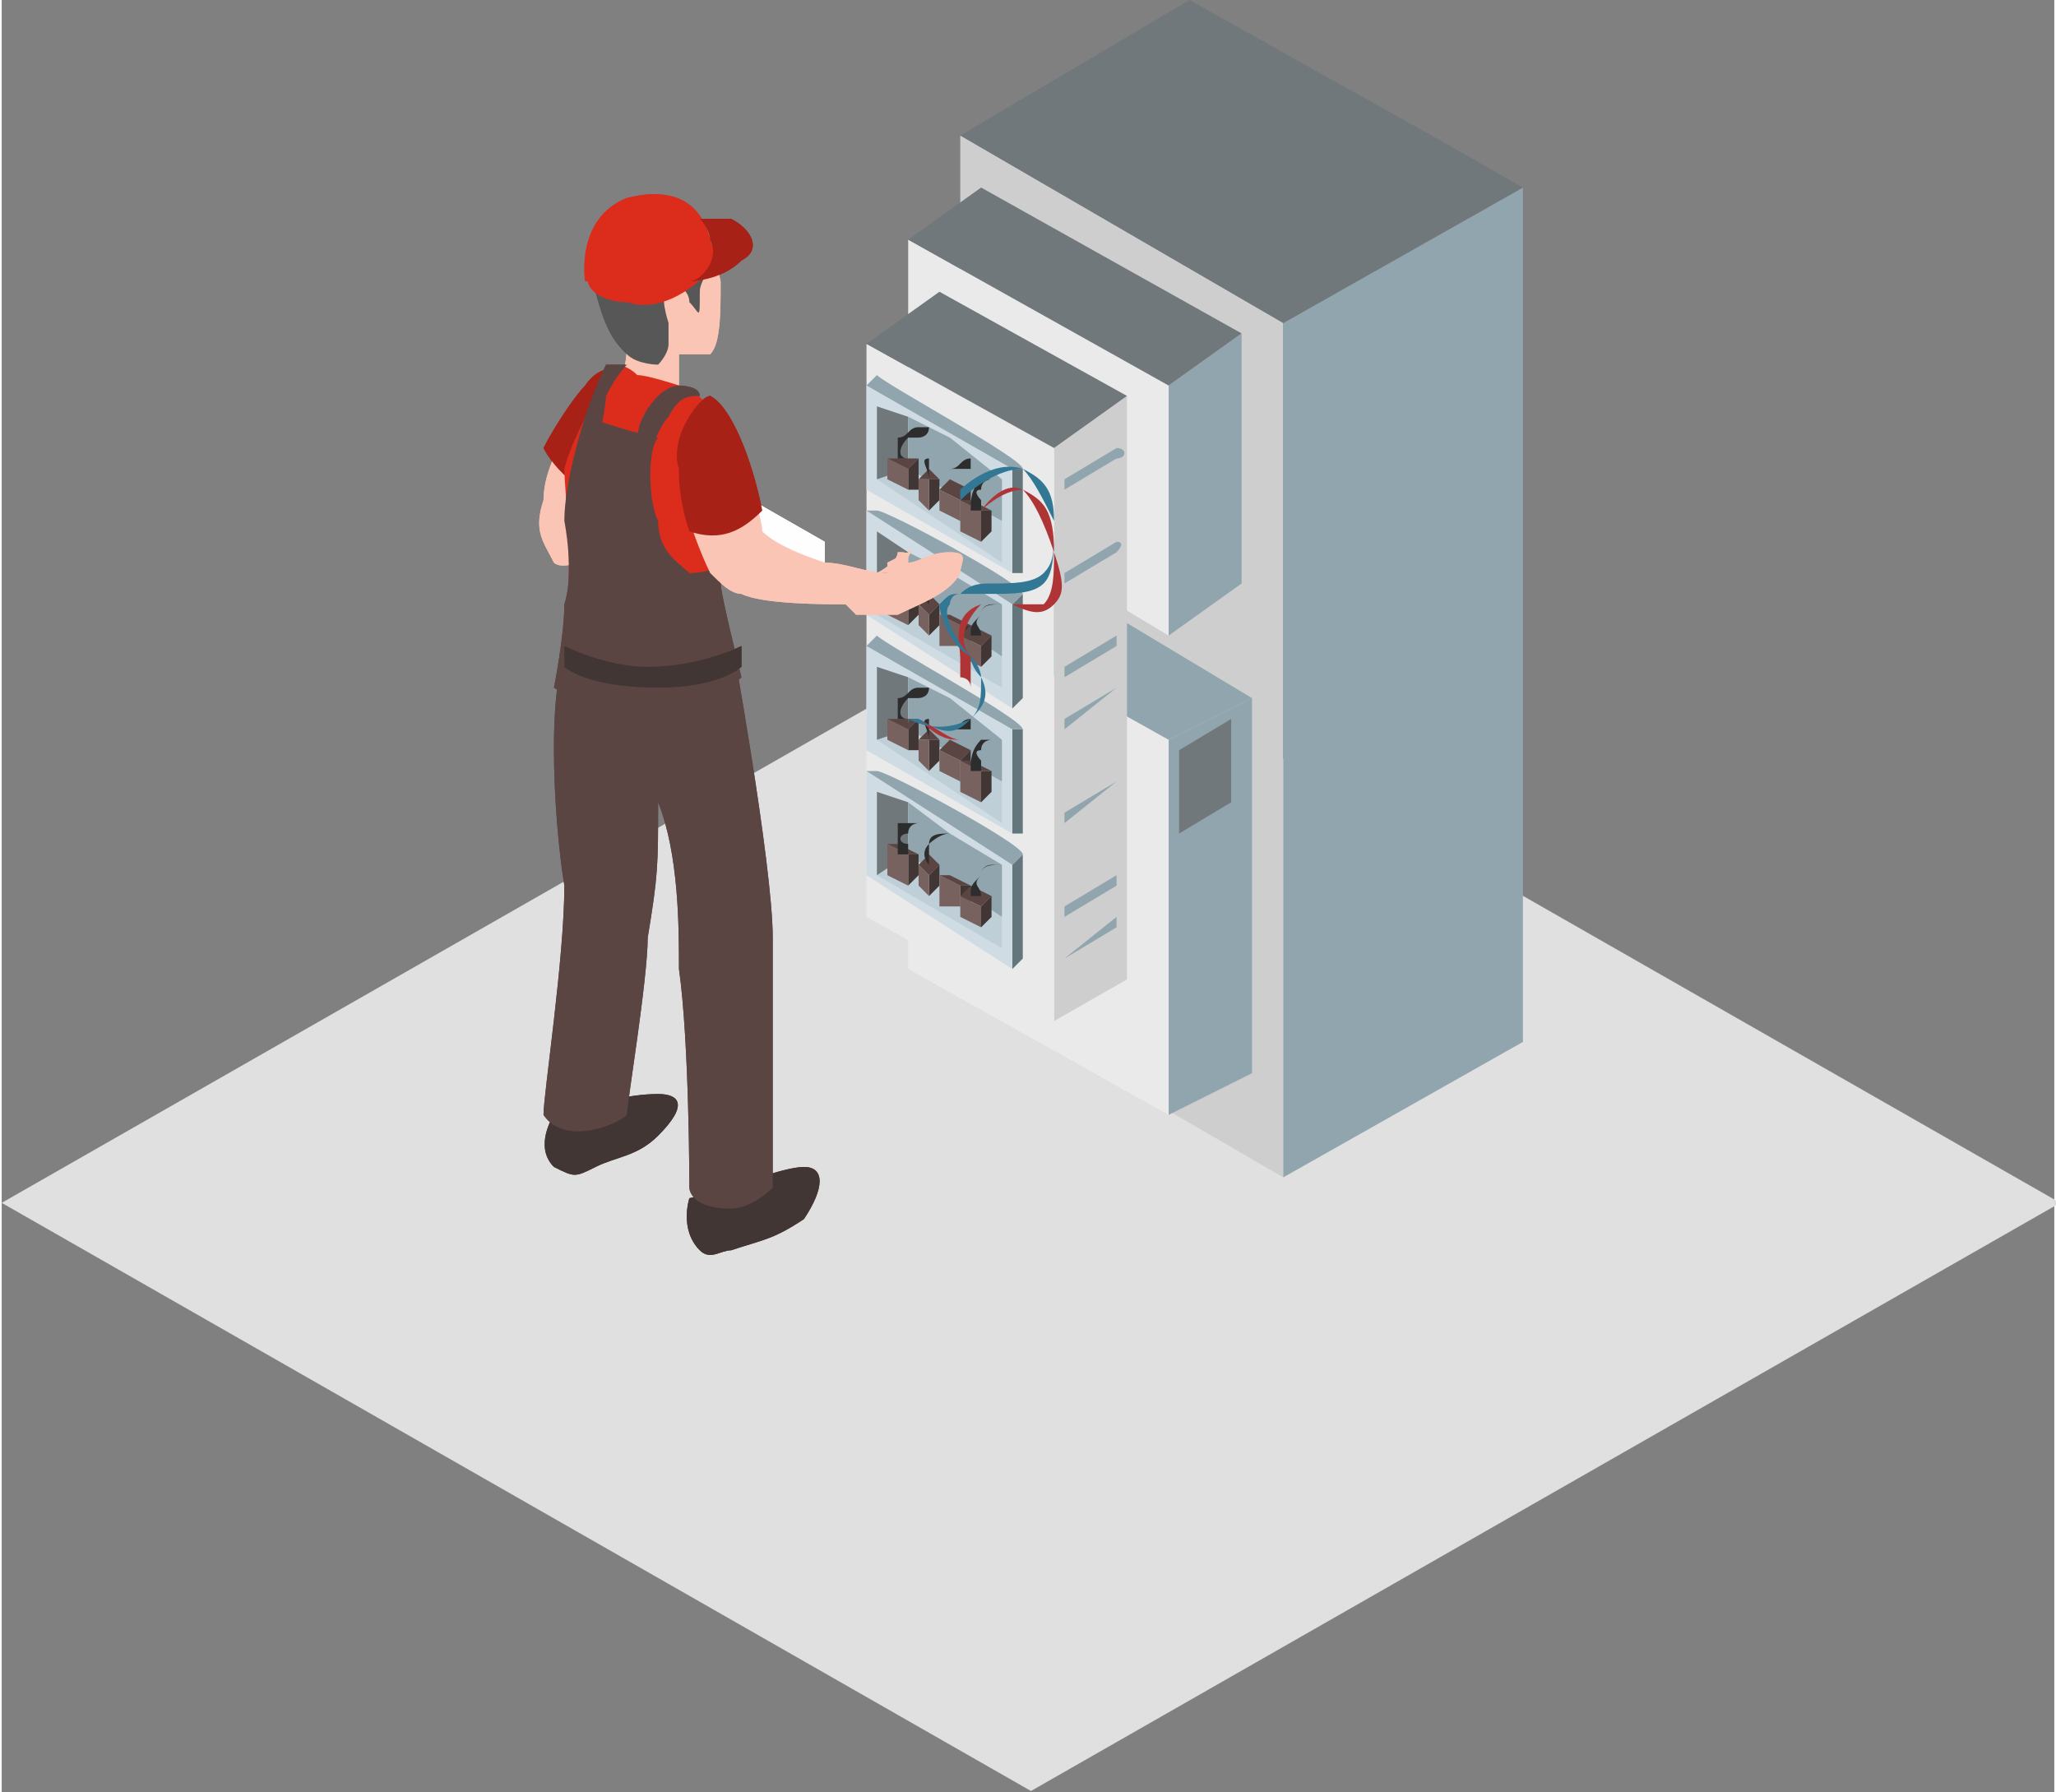 <?xml version="1.0" encoding="UTF-8"?>
<!DOCTYPE svg PUBLIC "-//W3C//DTD SVG 1.1//EN" "http://www.w3.org/Graphics/SVG/1.1/DTD/svg11.dtd">
<!-- Creator: CorelDRAW X8 -->
<svg xmlns="http://www.w3.org/2000/svg" xml:space="preserve" width="19.135mm" height="16.679mm" version="1.1" style="shape-rendering:geometricPrecision; text-rendering:geometricPrecision; image-rendering:optimizeQuality; fill-rule:evenodd; clip-rule:evenodd"
viewBox="0 0 197 172"
 xmlns:xlink="http://www.w3.org/1999/xlink">
 <rect x="0" y="0" width="197" height="172" fill="#808080" stroke="none"/>
 <defs>
  <style type="text/css">
   <![CDATA[
    .fil1 {fill:#CECECE}
    .fil0 {fill:#E0E0E0}
    .fil14 {fill:#FEFEFE;fill-rule:nonzero}
    .fil15 {fill:#FAC5B5;fill-rule:nonzero}
    .fil18 {fill:#AE3436;fill-rule:nonzero}
    .fil11 {fill:#786260;fill-rule:nonzero}
    .fil10 {fill:#5B4543;fill-rule:nonzero}
    .fil9 {fill:#423635;fill-rule:nonzero}
    .fil13 {fill:#575757;fill-rule:nonzero}
    .fil19 {fill:#327793;fill-rule:nonzero}
    .fil12 {fill:#2D2D2D;fill-rule:nonzero}
    .fil6 {fill:#63767C;fill-rule:nonzero}
    .fil3 {fill:#71787B;fill-rule:nonzero}
    .fil2 {fill:#91A5AF;fill-rule:nonzero}
    .fil16 {fill:#A82116;fill-rule:nonzero}
    .fil8 {fill:#BECFD8;fill-rule:nonzero}
    .fil5 {fill:#CECECE;fill-rule:nonzero}
    .fil7 {fill:#D0DCE3;fill-rule:nonzero}
    .fil17 {fill:#DB2C1C;fill-rule:nonzero}
    .fil4 {fill:#EAEAEA;fill-rule:nonzero}
   ]]>
  </style>
 </defs>
 <g id="Capa_x0020_1">
  <rect class="fil0" transform="matrix(0.882 -0.504 0.882 0.504 -0 115.446)" width="112" height="112"/>
  <polygon class="fil1" points="92,13 92,70 92,95 123,113 123,52 123,31 "/>
  <polygon class="fil2" points="123,31 146,18 146,100 123,113 "/>
  <polygon class="fil3" points="114,0 92,13 123,31 146,18 139,14 "/>
  <polygon class="fil2" points="112,37 112,61 119,56 119,32 "/>
  <polygon class="fil4" points="87,23 87,46 112,61 112,37 "/>
  <polygon class="fil3" points="112,37 119,32 94,18 87,23 "/>
  <polygon class="fil2" points="112,71 112,107 120,103 120,67 "/>
  <polygon class="fil4" points="87,57 87,93 112,107 112,71 "/>
  <polygon class="fil2" points="112,71 120,67 95,52 87,57 "/>
  <polygon class="fil5" points="101,43 101,62 101,62 101,98 108,94 108,83 108,75 108,74 108,63 108,52 108,38 "/>
  <polygon class="fil4" points="83,33 83,52 83,52 83,88 101,98 101,79 101,79 101,43 "/>
  <polygon class="fil3" points="101,43 108,38 90,28 83,33 "/>
  <path class="fil2" d="M107 43c0,0 0,0 0,0l-5 3c0,0 0,1 0,1 0,0 0,0 0,0l5 -3c1,0 1,-1 0,-1z"/>
  <path class="fil2" d="M107 61c0,0 0,0 0,0l-5 3c0,0 0,1 0,1 0,0 0,0 0,0l5 -3c0,0 0,0 0,-1z"/>
  <path class="fil2" d="M107 57c0,0 0,0 0,0l-5 3c0,0 0,0 0,0 0,0 0,0 0,0l5 -3c0,0 1,0 0,0z"/>
  <path class="fil2" d="M107 52c0,0 0,0 0,0l-5 3c0,0 0,1 0,1 0,0 0,0 0,0l5 -3c0,0 1,-1 0,-1z"/>
  <path class="fil2" d="M107 48c0,0 0,0 0,0l-5 3c0,0 0,0 0,0 0,0 0,0 0,0l5 -3c0,0 1,0 0,0z"/>
  <polygon class="fil3" points="113,72 113,80 118,77 118,69 "/>
  <path class="fil2" d="M107 66c0,0 0,0 0,0l-5 3c0,0 0,0 0,0 0,1 0,1 0,1l5 -4c1,0 1,0 0,0z"/>
  <path class="fil2" d="M107 84c0,0 0,0 0,0l-5 3c0,0 0,0 0,1 0,0 0,0 0,0l5 -3c0,-1 0,-1 0,-1z"/>
  <path class="fil2" d="M107 80c0,0 0,0 0,0l-5 3c0,0 0,0 0,0 0,0 0,0 0,0l5 -3c0,0 1,0 0,0z"/>
  <path class="fil2" d="M107 75c0,0 0,0 0,0l-5 3c0,0 0,0 0,1 0,0 0,0 0,0l5 -4c0,0 1,0 0,0z"/>
  <path class="fil2" d="M107 71c0,0 0,-1 0,0l-5 3c0,0 0,0 0,0 0,0 0,0 0,0l5 -3c0,0 1,0 0,0z"/>
  <path class="fil2" d="M107 89c0,-1 0,-1 0,-1l-5 4c0,0 0,0 0,0 0,0 0,0 0,0l5 -3c0,0 0,0 0,0z"/>
  <g id="_2545296111872">
   <polygon class="fil6" points="97,45 97,55 98,55 98,45 "/>
   <polygon class="fil7" points="83,37 83,47 97,55 97,45 "/>
   <path class="fil2" d="M97 45l1 0c0,-1 -13,-8 -14,-9l-1 1 14 8z"/>
   <polygon class="fil8" points="96,50 96,54 84,46 87,45 "/>
   <polygon class="fil3" points="84,46 84,39 87,40 87,45 "/>
   <polygon class="fil2" points="87,45 87,40 91,42 96,46 96,50 "/>
   <g>
    <polygon class="fil9" points="87,45 88,44 88,47 87,47 "/>
    <polygon class="fil10" points="85,44 86,44 88,44 87,45 "/>
    <polygon class="fil11" points="87,45 87,47 85,46 85,44 "/>
    <path class="fil12" d="M89 41c0,1 -1,1 -1,1 0,0 -1,0 -1,0 -1,1 -1,2 0,2 0,0 0,0 0,0 -1,0 -1,0 -1,0 0,0 0,-1 0,-2 1,0 1,-1 2,-1 0,0 1,0 1,0z"/>
   </g>
   <g>
    <polygon class="fil9" points="89,46 90,46 90,48 89,49 "/>
    <polygon class="fil10" points="88,46 89,45 90,46 89,46 "/>
    <polygon class="fil11" points="89,46 89,49 88,48 88,46 "/>
    <path class="fil12" d="M91 43c0,0 0,0 0,0 -1,0 -2,0 -2,1 0,0 0,1 0,2 0,0 0,0 0,0 0,0 0,0 0,0 0,-1 -1,-2 0,-2 0,-1 1,-1 2,-1 0,0 0,0 0,0z"/>
   </g>
   <g>
    <polygon class="fil9" points="92,48 93,47 93,50 92,50 "/>
    <polygon class="fil10" points="90,47 91,46 93,47 92,48 "/>
    <polygon class="fil11" points="92,48 92,50 90,49 90,47 "/>
    <path class="fil12" d="M93 44c0,0 0,1 0,1 -1,0 -1,0 -2,0 0,1 0,2 0,2 0,0 0,0 0,0 0,0 0,0 0,0 0,0 0,-1 0,-2 1,0 1,-1 2,-1 0,0 0,0 0,0z"/>
   </g>
   <g>
    <polygon class="fil9" points="94,49 95,49 95,51 94,52 "/>
    <polygon class="fil10" points="92,48 93,48 95,49 94,49 "/>
    <polygon class="fil11" points="94,49 94,52 92,51 92,48 "/>
    <path class="fil12" d="M96 46c0,0 0,0 -1,0 0,0 -1,0 -1,1 -1,0 0,1 0,1 0,0 0,1 0,1 0,0 0,0 -1,0 0,-1 0,-2 1,-3 0,0 1,0 2,0 0,0 0,0 0,0z"/>
   </g>
   <polygon class="fil6" points="97,58 97,68 98,67 98,57 "/>
   <polygon class="fil7" points="83,49 83,59 97,68 97,58 "/>
   <path class="fil2" d="M97 58l1 -1c0,-1 -13,-8 -14,-8l-1 0 14 9z"/>
   <polygon class="fil8" points="96,63 96,66 84,59 87,57 "/>
   <polygon class="fil3" points="84,59 84,51 87,53 87,57 "/>
   <polygon class="fil2" points="87,57 87,53 91,55 96,58 96,63 "/>
   <g>
    <polygon class="fil9" points="87,57 88,57 88,59 87,60 "/>
    <polygon class="fil10" points="85,56 86,56 88,57 87,57 "/>
    <polygon class="fil11" points="87,57 87,60 85,59 85,56 "/>
    <path class="fil12" d="M89 54c0,0 -1,0 -1,0 0,0 -1,0 -1,1 -1,0 -1,1 0,1 0,0 0,1 0,1 -1,0 -1,0 -1,0 0,-1 0,-2 0,-3 1,0 1,0 2,0 0,0 1,0 1,0z"/>
   </g>
   <g>
    <polygon class="fil9" points="89,59 90,58 90,60 89,61 "/>
    <polygon class="fil10" points="88,58 89,57 90,58 89,59 "/>
    <polygon class="fil11" points="89,59 89,61 88,60 88,58 "/>
    <path class="fil12" d="M91 55c0,0 0,0 0,0 -1,0 -2,1 -2,1 0,1 0,2 0,2 0,0 0,0 0,0 0,0 0,0 0,0 0,0 -1,-1 0,-2 0,-1 1,-1 2,-1 0,0 0,0 0,0z"/>
   </g>
   <g>
    <polygon class="fil9" points="92,60 93,60 93,62 92,62 "/>
    <polygon class="fil10" points="90,59 91,59 93,60 92,60 "/>
    <polygon class="fil11" points="92,60 92,62 90,62 90,59 "/>
    <path class="fil12" d="M93 57c0,0 0,0 0,0 -1,0 -1,0 -2,0 0,1 0,2 0,2 0,0 0,0 0,0 0,1 0,0 0,0 0,0 0,-1 0,-2 1,0 1,0 2,0 0,0 0,0 0,0z"/>
   </g>
   <g>
    <polygon class="fil9" points="94,62 95,61 95,63 94,64 "/>
    <polygon class="fil10" points="92,61 93,60 95,61 94,62 "/>
    <polygon class="fil11" points="94,62 94,64 92,63 92,61 "/>
    <path class="fil12" d="M96 58c0,0 0,0 -1,0 0,0 -1,0 -1,1 -1,1 0,1 0,2 0,0 0,0 0,0 0,0 0,0 -1,0 0,-1 0,-1 1,-2 0,-1 1,-1 2,-1 0,0 0,0 0,0z"/>
   </g>
   <polygon class="fil6" points="97,70 97,80 98,80 98,70 "/>
   <polygon class="fil7" points="83,62 83,72 97,80 97,70 "/>
   <path class="fil2" d="M97 70l1 0c0,-1 -13,-8 -14,-9l-1 1 14 8z"/>
   <polygon class="fil8" points="96,75 96,79 84,71 87,70 "/>
   <polygon class="fil3" points="84,71 84,64 87,65 87,70 "/>
   <polygon class="fil2" points="87,70 87,65 91,67 96,71 96,75 "/>
   <g>
    <polygon class="fil9" points="87,70 88,69 88,72 87,72 "/>
    <polygon class="fil10" points="85,69 86,69 88,69 87,70 "/>
    <polygon class="fil11" points="87,70 87,72 85,71 85,69 "/>
    <path class="fil12" d="M89 66c0,1 -1,1 -1,1 0,0 -1,0 -1,0 -1,1 -1,2 0,2 0,0 0,0 0,0 -1,0 -1,0 -1,0 0,0 0,-1 0,-2 1,0 1,-1 2,-1 0,0 1,0 1,0z"/>
   </g>
   <g>
    <polygon class="fil9" points="89,71 90,71 90,73 89,74 "/>
    <polygon class="fil10" points="88,71 89,70 90,71 89,71 "/>
    <polygon class="fil11" points="89,71 89,74 88,73 88,71 "/>
    <path class="fil12" d="M91 68c0,0 0,0 0,0 -1,0 -2,0 -2,1 0,0 0,1 0,2 0,0 0,0 0,0 0,0 0,0 0,0 0,-1 -1,-2 0,-2 0,-1 1,-1 2,-1 0,0 0,0 0,0z"/>
   </g>
   <g>
    <polygon class="fil9" points="92,73 93,72 93,75 92,75 "/>
    <polygon class="fil10" points="90,72 91,71 93,72 92,73 "/>
    <polygon class="fil11" points="92,73 92,75 90,74 90,72 "/>
    <path class="fil12" d="M93 69c0,0 0,1 0,1 -1,0 -1,0 -2,0 0,1 0,2 0,2 0,0 0,0 0,0 0,0 0,0 0,0 0,0 0,-1 0,-2 1,0 1,-1 2,-1 0,0 0,0 0,0z"/>
   </g>
   <g>
    <polygon class="fil9" points="94,74 95,74 95,76 94,77 "/>
    <polygon class="fil10" points="92,73 93,73 95,74 94,74 "/>
    <polygon class="fil11" points="94,74 94,77 92,76 92,73 "/>
    <path class="fil12" d="M96 71c0,0 0,0 -1,0 0,0 -1,0 -1,1 -1,0 0,1 0,1 0,0 0,1 0,1 0,0 0,0 -1,0 0,-1 0,-2 1,-3 0,0 1,0 2,0 0,0 0,0 0,0z"/>
   </g>
   <polygon class="fil6" points="97,83 97,93 98,92 98,82 "/>
   <polygon class="fil7" points="83,74 83,84 97,93 97,83 "/>
   <path class="fil2" d="M97 83l1 -1c0,-1 -13,-8 -14,-8l-1 0 14 9z"/>
   <polygon class="fil8" points="96,88 96,91 84,84 87,82 "/>
   <polygon class="fil3" points="84,84 84,76 87,77 87,82 "/>
   <polygon class="fil2" points="87,82 87,77 91,80 96,83 96,88 "/>
   <g>
    <polygon class="fil9" points="87,82 88,82 88,84 87,85 "/>
    <polygon class="fil10" points="85,81 86,81 88,82 87,82 "/>
    <polygon class="fil11" points="87,82 87,85 85,84 85,81 "/>
    <path class="fil12" d="M89 79c0,0 -1,0 -1,0 0,0 -1,0 -1,1 -1,0 -1,1 0,1 0,0 0,1 0,1 -1,0 -1,0 -1,0 0,-1 0,-2 0,-3 1,0 1,0 2,0 0,0 1,0 1,0z"/>
   </g>
   <g>
    <polygon class="fil9" points="89,84 90,83 90,85 89,86 "/>
    <polygon class="fil10" points="88,83 89,82 90,83 89,84 "/>
    <polygon class="fil11" points="89,84 89,86 88,85 88,83 "/>
    <path class="fil12" d="M91 80c0,0 0,0 0,0 -1,0 -2,1 -2,1 0,1 0,2 0,2 0,0 0,0 0,0 0,0 0,0 0,0 0,0 -1,-1 0,-2 0,-1 1,-1 2,-1 0,0 0,0 0,0z"/>
   </g>
   <g>
    <polygon class="fil9" points="92,85 93,85 93,87 92,87 "/>
    <polygon class="fil10" points="90,84 91,84 93,85 92,85 "/>
    <polygon class="fil11" points="92,85 92,87 90,87 90,84 "/>
    <path class="fil12" d="M93 82c0,0 0,0 0,0 -1,0 -1,0 -2,0 0,1 0,2 0,2 0,0 0,0 0,0 0,0 0,0 0,0 0,0 0,-1 0,-2 1,0 1,0 2,0 0,0 0,0 0,0z"/>
   </g>
   <g>
    <polygon class="fil9" points="94,87 95,86 95,88 94,89 "/>
    <polygon class="fil10" points="92,86 93,85 95,86 94,87 "/>
    <polygon class="fil11" points="94,87 94,89 92,88 92,86 "/>
    <path class="fil12" d="M96 83c0,0 0,0 -1,0 0,0 -1,0 -1,1 -1,1 0,1 0,2 0,0 0,0 0,0 0,0 0,0 -1,0 0,-1 0,-1 1,-2 0,-1 1,-1 2,-1 0,0 0,0 0,0z"/>
   </g>
  </g>
  <g id="_2545296135136">
   <polygon class="fil13" points="81,58 81,57 86,54 86,55 "/>
   <polygon class="fil13" points="63,43 63,47 60,45 60,41 "/>
   <polygon class="fil13" points="67,45 67,49 64,47 64,43 "/>
   <polygon class="fil14" points="79,52 79,57 72,52 72,48 "/>
   <path class="fil15" d="M58 53c2,-4 2,-8 0,-11l-4 0c0,0 -2,3 -2,6 -1,3 0,4 1,6 1,1 5,-1 5,-1l0 0z"/>
   <path class="fil9" d="M70 114c0,0 5,-2 7,-2 2,0 2,2 0,5 -3,2 -4,2 -7,3 -1,0 -2,1 -3,0 -2,-2 -1,-5 -1,-5l4 -1z"/>
   <path class="fil9" d="M57 106c0,0 3,-1 6,-1 2,0 3,1 0,4 -2,2 -4,2 -6,3 -2,1 -2,1 -4,0 -2,-2 0,-5 0,-5l4 -1z"/>
   <path class="fil10" d="M70 61c0,0 4,22 4,29 0,11 0,24 0,24 0,0 -2,2 -4,2 -4,0 -4,-2 -4,-2 0,0 0,-14 -1,-21 0,-4 0,-11 -2,-16 0,6 0,7 -1,13 0,4 -2,16 -2,17 -1,1 -6,3 -8,0 0,-2 2,-15 2,-22 -1,-6 -2,-21 1,-24 4,-3 15,0 15,0z"/>
   <path class="fil16" d="M59 48c0,-4 0,-5 0,-5l2 -7c0,0 -3,-2 -5,1 -1,1 -3,4 -4,6 1,2 4,5 7,5z"/>
   <path class="fil15" d="M65 23c-1,-2 -4,-1 -6,2 0,1 1,5 1,8 0,3 -1,4 -1,4 0,0 0,0 2,1 2,1 4,0 4,0l0 -4c0,0 2,0 3,0 1,-1 1,-4 1,-7 -1,-5 -3,-4 -4,-4z"/>
   <path class="fil17" d="M71 48c1,-2 -2,-7 -3,-8 0,-2 -3,-3 -3,-3 0,0 -3,-1 -4,-1 -1,-1 -2,-1 -2,-1 0,0 -4,6 -5,10 0,2 1,10 0,17 0,4 15,3 16,2 -1,-4 -2,-10 1,-16z"/>
   <path class="fil10" d="M54 50c0,0 1,5 0,8 0,3 -1,8 -1,8 0,0 5,3 10,3 5,-1 8,-4 8,-4 0,0 -2,-8 -2,-9 1,-2 1,-2 1,-2 0,0 -2,1 -4,1 -1,-1 -3,-2 -3,-5 -1,-2 -1,-7 0,-8 -1,0 -7,-2 -7,-2 0,0 -2,6 -2,10z"/>
   <path class="fil13" d="M67 28c0,-1 1,-2 1,-3 0,-1 0,-2 -1,-4 -1,-1 -5,-1 -7,0 -1,0 -4,2 -3,7 1,4 2,5 3,6 1,1 3,1 3,1 0,0 1,-1 1,-2 0,-1 0,-2 0,-2 0,0 -1,-3 0,-3 1,-1 2,0 2,1 1,1 1,2 1,-1z"/>
   <path class="fil15" d="M85 55c-2,0 -4,-1 -6,-1 -3,-1 -5,-2 -6,-3 0,-1 -1,-4 -1,-4l-6 3c0,0 1,3 2,5 1,1 2,2 3,2 2,1 8,1 10,1 0,0 1,1 1,1 2,0 3,0 4,0 2,-1 5,-2 6,-4 0,-1 1,-2 -1,-2 -2,0 -3,1 -4,1 -1,1 1,-2 0,-1 0,0 0,0 -2,1 0,0 0,0 0,1z"/>
   <path class="fil16" d="M66 51c3,1 5,0 7,-2 -1,-5 -3,-10 -5,-11 -1,0 -4,4 -3,7 0,1 0,3 1,6z"/>
   <path class="fil9" d="M54 62l0 2c0,0 2,2 9,2 6,0 8,-2 8,-2l0 -2c0,0 -4,2 -9,2 -4,0 -8,-2 -8,-2z"/>
   <path class="fil10" d="M61 42c0,0 0,-2 2,-4 1,-1 2,-1 2,-1 0,0 2,0 2,1 -1,0 -2,0 -3,2 -1,1 -2,4 -2,4l-1 -2z"/>
   <path class="fil10" d="M58 35c0,0 -1,2 -2,5 0,1 -1,4 -1,4l2 0c0,0 1,-5 1,-6 1,-2 2,-3 2,-3l-2 0z"/>
   <path class="fil15" d="M84 55c0,0 2,-1 2,-2 1,0 1,0 1,1 0,0 -1,1 -1,1 0,0 -1,0 -1,0l-1 0z"/>
   <path class="fil17" d="M65 22c3,0 4,2 3,4 -2,2 -5,4 -8,3 -3,0 -5,-2 -3,-4 1,-2 5,-4 8,-3z"/>
   <path class="fil17" d="M56 27c0,0 -1,-6 4,-8 4,-1 7,0 8,4 1,3 -12,4 -12,4z"/>
   <path class="fil16" d="M66 27c1,0 3,-2 2,-4 0,-1 -1,-2 -1,-2 0,0 1,0 3,0 2,1 3,3 1,4 -2,2 -5,2 -5,2z"/>
  </g>
  <path class="fil18" d="M88 69l0 0c2,1 3,2 4,2 1,-1 1,-3 1,-5 0,-1 -1,-1 -1,-1 0,-1 0,-1 0,-2 0,-1 -1,-4 2,-5 1,0 2,0 4,0 1,0 2,0 2,0 1,-1 1,-3 1,-5 -1,-3 -2,-5 -3,-6 -2,0 -4,2 -4,2l0 0c0,0 2,-3 4,-2 2,1 3,2 3,6 1,3 1,4 0,5 -1,1 -2,1 -4,0 -1,0 -2,0 -3,0 -2,2 -2,4 -1,5 0,1 0,1 0,2 0,0 0,0 0,1 0,2 0,4 -1,5 -1,0 -2,0 -4,-2z"/>
  <path class="fil19" d="M87 70l0 0c0,-1 0,-1 0,-1 2,1 4,1 6,0 1,-1 1,-2 1,-4 0,0 -1,-1 -1,-2 -2,-1 -3,-4 -3,-5 1,-1 1,-1 2,-1 1,-1 2,-1 3,-1 2,0 4,0 5,-1 1,-1 1,-2 1,-5 -1,-2 -2,-4 -3,-5 -3,0 -6,3 -6,3l0 -1c0,0 3,-3 6,-2 2,1 3,2 3,5 0,3 0,5 -1,6 -1,1 -3,1 -5,1 -1,0 -2,0 -3,0 -1,0 -1,1 -1,1 -1,1 1,4 2,5 1,1 1,2 1,2 1,2 0,3 -1,4 -1,1 -2,2 -5,0 -1,0 -1,0 -1,1z"/>
  <g id="_2545296140768">
   <polygon class="fil13" points="81,58 81,57 86,54 86,55 "/>
   <polygon class="fil13" points="63,43 63,47 60,45 60,41 "/>
   <polygon class="fil13" points="67,45 67,49 64,47 64,43 "/>
   <polygon class="fil14" points="79,52 79,57 72,52 72,48 "/>
   <path class="fil15" d="M58 53c2,-4 2,-8 0,-11l-4 0c0,0 -2,3 -2,6 -1,3 0,4 1,6 1,1 5,-1 5,-1l0 0z"/>
   <path class="fil9" d="M70 114c0,0 5,-2 7,-2 2,0 2,2 0,5 -3,2 -4,2 -7,3 -1,0 -2,1 -3,0 -2,-2 -1,-5 -1,-5l4 -1z"/>
   <path class="fil9" d="M57 106c0,0 3,-1 6,-1 2,0 3,1 0,4 -2,2 -4,2 -6,3 -2,1 -2,1 -4,0 -2,-2 0,-5 0,-5l4 -1z"/>
   <path class="fil10" d="M70 61c0,0 4,22 4,29 0,11 0,24 0,24 0,0 -2,2 -4,2 -4,0 -4,-2 -4,-2 0,0 0,-14 -1,-21 0,-4 0,-11 -2,-16 0,6 0,7 -1,13 0,4 -2,16 -2,17 -1,1 -6,3 -8,0 0,-2 2,-15 2,-22 -1,-6 -2,-21 1,-24 4,-3 15,0 15,0z"/>
   <path class="fil16" d="M59 48c0,-4 0,-5 0,-5l2 -7c0,0 -3,-2 -5,1 -1,1 -3,4 -4,6 1,2 4,5 7,5z"/>
   <path class="fil15" d="M65 23c-1,-2 -4,-1 -6,2 0,1 1,5 1,8 0,3 -1,4 -1,4 0,0 0,0 2,1 2,1 4,0 4,0l0 -4c0,0 2,0 3,0 1,-1 1,-4 1,-7 -1,-5 -3,-4 -4,-4z"/>
   <path class="fil17" d="M71 48c1,-2 -2,-7 -3,-8 0,-2 -3,-3 -3,-3 0,0 -3,-1 -4,-1 -1,-1 -2,-1 -2,-1 0,0 -4,6 -5,10 0,2 1,10 0,17 0,4 15,3 16,2 -1,-4 -2,-10 1,-16z"/>
   <path class="fil10" d="M54 50c0,0 1,5 0,8 0,3 -1,8 -1,8 0,0 5,3 10,3 5,-1 8,-4 8,-4 0,0 -2,-8 -2,-9 1,-2 1,-2 1,-2 0,0 -2,1 -4,1 -1,-1 -3,-2 -3,-5 -1,-2 -1,-7 0,-8 -1,0 -7,-2 -7,-2 0,0 -2,6 -2,10z"/>
   <path class="fil13" d="M67 28c0,-1 1,-2 1,-3 0,-1 0,-2 -1,-4 -1,-1 -5,-1 -7,0 -1,0 -4,2 -3,7 1,4 2,5 3,6 1,1 3,1 3,1 0,0 1,-1 1,-2 0,-1 0,-2 0,-2 0,0 -1,-3 0,-3 1,-1 2,0 2,1 1,1 1,2 1,-1z"/>
   <path class="fil15" d="M85 55c-2,0 -4,-1 -6,-1 -3,-1 -5,-2 -6,-3 0,-1 -1,-4 -1,-4l-6 3c0,0 1,3 2,5 1,1 2,2 3,2 2,1 8,1 10,1 0,0 1,1 1,1 2,0 3,0 4,0 2,-1 5,-2 6,-4 0,-1 1,-2 -1,-2 -2,0 -3,1 -4,1 -1,1 1,-2 0,-1 0,0 0,0 -2,1 0,0 0,0 0,1z"/>
   <path class="fil16" d="M66 51c3,1 5,0 7,-2 -1,-5 -3,-10 -5,-11 -1,0 -4,4 -3,7 0,1 0,3 1,6z"/>
   <path class="fil9" d="M54 62l0 2c0,0 2,2 9,2 6,0 8,-2 8,-2l0 -2c0,0 -4,2 -9,2 -4,0 -8,-2 -8,-2z"/>
   <path class="fil10" d="M61 42c0,0 0,-2 2,-4 1,-1 2,-1 2,-1 0,0 2,0 2,1 -1,0 -2,0 -3,2 -1,1 -2,4 -2,4l-1 -2z"/>
   <path class="fil10" d="M58 35c0,0 -1,2 -2,5 0,1 -1,4 -1,4l2 0c0,0 1,-5 1,-6 1,-2 2,-3 2,-3l-2 0z"/>
   <path class="fil15" d="M84 55c0,0 2,-1 2,-2 1,0 1,0 1,1 0,0 -1,1 -1,1 0,0 -1,0 -1,0l-1 0z"/>
   <path class="fil17" d="M65 22c3,0 4,2 3,4 -2,2 -5,4 -8,3 -3,0 -5,-2 -3,-4 1,-2 5,-4 8,-3z"/>
   <path class="fil17" d="M56 27c0,0 -1,-6 4,-8 4,-1 7,0 8,4 1,3 -12,4 -12,4z"/>
   <path class="fil16" d="M66 27c1,0 3,-2 2,-4 0,-1 -1,-2 -1,-2 0,0 1,0 3,0 2,1 3,3 1,4 -2,2 -5,2 -5,2z"/>
  </g>
 </g>
</svg>
